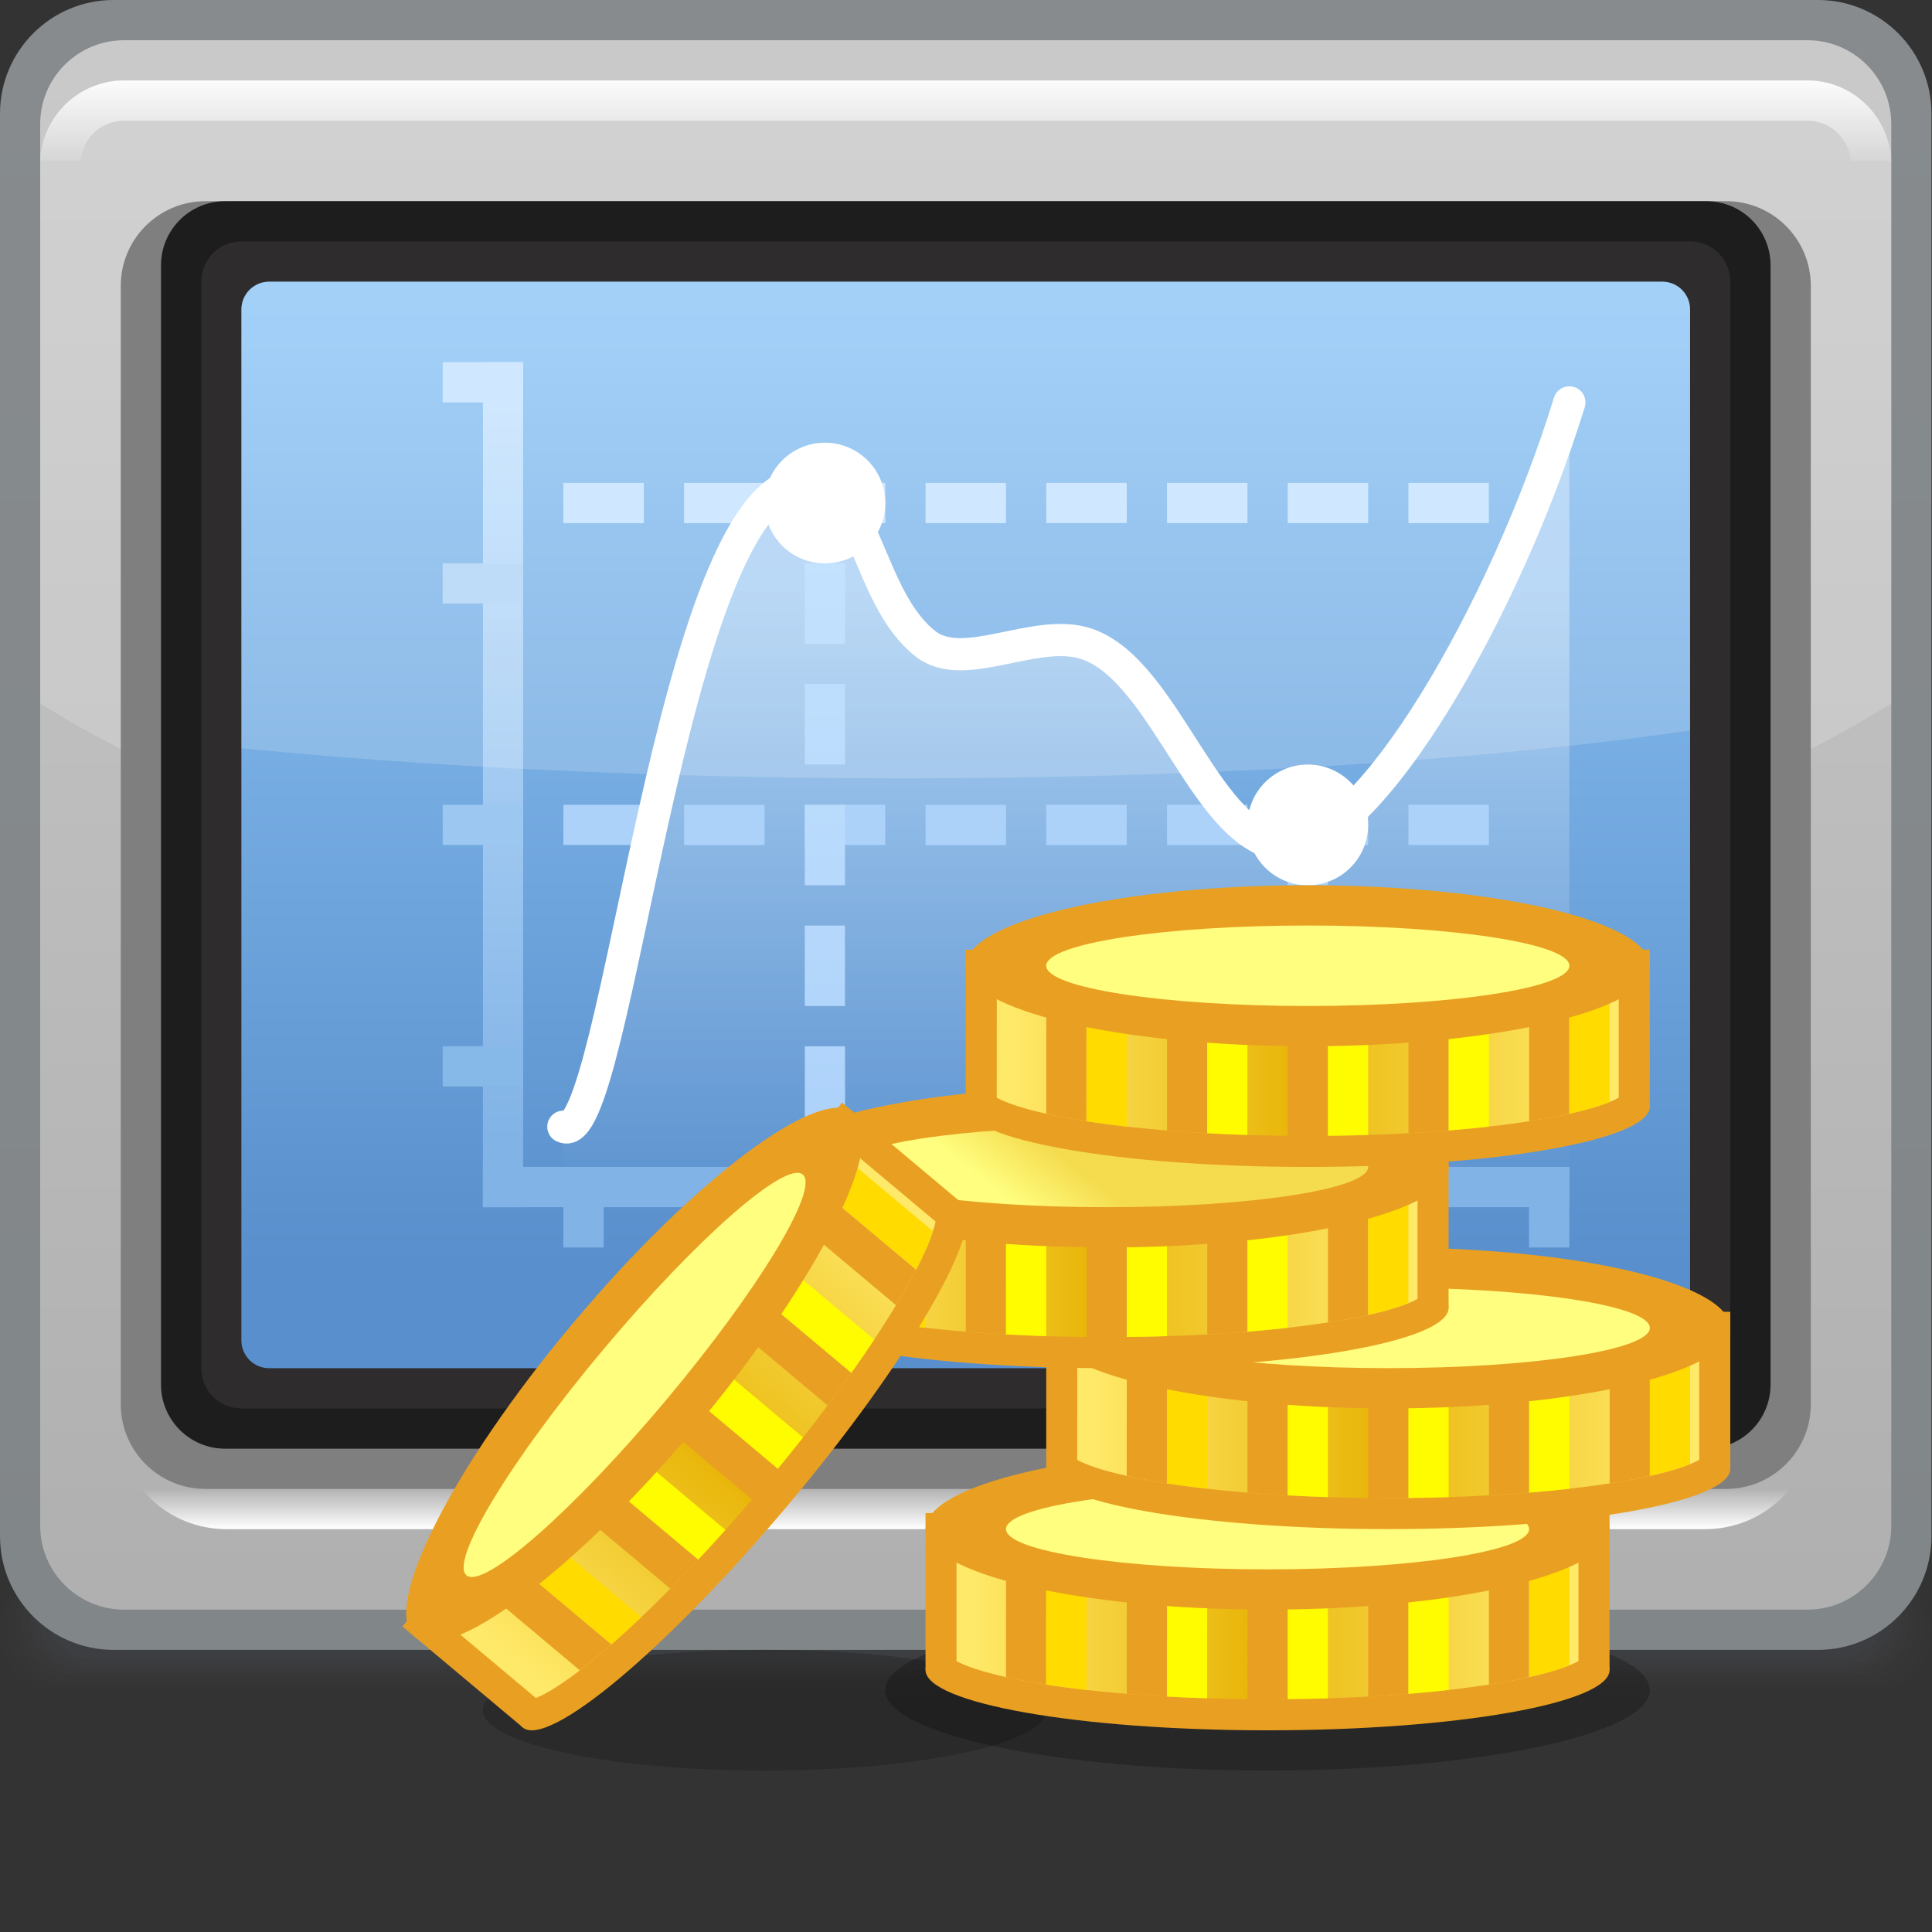 <?xml version="1.0" encoding="UTF-8" standalone="no"?>
<!-- Created with Inkscape (http://www.inkscape.org/) -->

<svg
   xmlns:dc="http://purl.org/dc/elements/1.1/"
   xmlns:cc="http://creativecommons.org/ns#"
   xmlns:rdf="http://www.w3.org/1999/02/22-rdf-syntax-ns#"
   xmlns:svg="http://www.w3.org/2000/svg"
   xmlns="http://www.w3.org/2000/svg"
   xmlns:xlink="http://www.w3.org/1999/xlink"
   xmlns:sodipodi="http://sodipodi.sourceforge.net/DTD/sodipodi-0.dtd"
   xmlns:inkscape="http://www.inkscape.org/namespaces/inkscape"
   width="48"
   height="48"
   id="svg2"
   version="1.1"
   inkscape:version="0.48.3.1 r9886"
   sodipodi:docname="48.svg">
  <rect width="100%" height="100%" fill="#333333" stroke="none"/>
  <defs
     id="defs4">
    <linearGradient
       gradientTransform="translate(9.517,4.365)"
       y2="8.387"
       x2="7.039"
       y1="0"
       x1="0"
       gradientUnits="userSpaceOnUse"
       id="LinearGradient_13-075">
      <stop
         id="stop28959"
         stop-color="#ffe969"
         offset="0" />
      <stop
         id="stop28961"
         stop-color="#e9b60a"
         offset="0.473" />
      <stop
         id="stop28963"
         stop-color="#ffe969"
         offset="1" />
    </linearGradient>
    <linearGradient
       gradientTransform="translate(18.86,15.639)"
       y2="0"
       x2="10.95"
       y1="0"
       x1="0"
       gradientUnits="userSpaceOnUse"
       id="LinearGradient_12-34">
      <stop
         id="stop28952"
         stop-color="#ffe969"
         offset="0" />
      <stop
         id="stop28954"
         stop-color="#e9b60a"
         offset="0.473" />
      <stop
         id="stop28956"
         stop-color="#ffe969"
         offset="1" />
    </linearGradient>
    <linearGradient
       gradientTransform="translate(19.367,14.007)"
       y2="-0.975"
       x2="-0.75"
       y1="0"
       x1="0"
       gradientUnits="userSpaceOnUse"
       id="LinearGradient_11-625">
      <stop
         id="stop28947"
         stop-color="#f5dc4f"
         offset="0" />
      <stop
         id="stop28949"
         stop-color="#fffe7f"
         offset="1" />
    </linearGradient>
    <linearGradient
       gradientTransform="translate(15.11,11.889)"
       y2="0"
       x2="10.95"
       y1="0"
       x1="0"
       gradientUnits="userSpaceOnUse"
       id="LinearGradient_10-17">
      <stop
         id="stop28940"
         stop-color="#ffe969"
         offset="0" />
      <stop
         id="stop28942"
         stop-color="#e9b60a"
         offset="0.473" />
      <stop
         id="stop28944"
         stop-color="#ffe969"
         offset="1" />
    </linearGradient>
    <linearGradient
       gradientTransform="translate(20.36,8.889)"
       y2="0"
       x2="10.95"
       y1="0"
       x1="0"
       gradientUnits="userSpaceOnUse"
       id="LinearGradient_9-26">
      <stop
         id="stop28933"
         stop-color="#ffe969"
         offset="0" />
      <stop
         id="stop28935"
         stop-color="#e9b60a"
         offset="0.473" />
      <stop
         id="stop28937"
         stop-color="#ffe969"
         offset="1" />
    </linearGradient>
    <linearGradient
       gradientTransform="translate(18.11,5.139)"
       y2="0"
       x2="10.95"
       y1="0"
       x1="0"
       gradientUnits="userSpaceOnUse"
       id="LinearGradient_8-70">
      <stop
         id="stop28926"
         stop-color="#ffe969"
         offset="0" />
      <stop
         id="stop28928"
         stop-color="#e9b60a"
         offset="0.473" />
      <stop
         id="stop28930"
         stop-color="#ffe969"
         offset="1" />
    </linearGradient>
    <linearGradient
       gradientTransform="translate(15 26.25)"
       y2="-12"
       x2="0"
       y1="0"
       x1="0"
       gradientUnits="userSpaceOnUse"
       id="LinearGradient_7-59">
      <stop
         id="stop28921"
         stop-color="#c6e4ff"
         offset="0" />
      <stop
         id="stop28923"
         stop-color="#add2fa"
         offset="1" />
    </linearGradient>
    <linearGradient
       gradientTransform="matrix(0,-1,1,0,9.038,27.993)"
       y2="0"
       x2="13.972"
       y1="0"
       x1="0"
       gradientUnits="userSpaceOnUse"
       id="LinearGradient_6-31">
      <stop
         id="stop28916"
         stop-color="#c7e4ff"
         offset="0" />
      <stop
         id="stop28918"
         stop-color="#81b3e6"
         offset="1" />
    </linearGradient>
    <linearGradient
       gradientTransform="translate(18.563,13.03)"
       y2="11.25"
       x2="0"
       y1="0"
       x1="0"
       gradientUnits="userSpaceOnUse"
       id="LinearGradient_5-26">
      <stop
         id="stop28911"
         stop-color="#5d93d0"
         offset="0" />
      <stop
         id="stop28913"
         stop-color="#e1f0ff"
         offset="1" />
    </linearGradient>
    <linearGradient
       gradientTransform="matrix(0,-1,1,0,17.035,29.54)"
       y2="0"
       x2="17.95"
       y1="0"
       x1="0"
       gradientUnits="userSpaceOnUse"
       id="LinearGradient_4-419">
      <stop
         id="stop28906"
         stop-color="#91c7f6"
         offset="0" />
      <stop
         id="stop28908"
         stop-color="#588fcc"
         offset="1" />
    </linearGradient>
    <linearGradient
       gradientTransform="translate(14.25,33.75)"
       y2="-1.5"
       x2="0"
       y1="0"
       x1="0"
       gradientUnits="userSpaceOnUse"
       id="LinearGradient_3-96">
      <stop
         id="stop28901"
         stop-color="#fcfcfc"
         offset="0" />
      <stop
         id="stop28903"
         stop-color="#d6d6d6"
         offset="1" />
    </linearGradient>
    <linearGradient
       gradientTransform="translate(20.25,6.75)"
       y2="0.75"
       x2="0"
       y1="0"
       x1="0"
       gradientUnits="userSpaceOnUse"
       id="LinearGradient_2-77">
      <stop
         id="stop28896"
         stop-color="#ffffff"
         offset="0" />
      <stop
         id="stop28898"
         stop-color="#b2b2b2"
         offset="1" />
    </linearGradient>
    <linearGradient
       gradientTransform="matrix(0,-1,1,0,14.441,33.958)"
       y2="0"
       x2="28.166"
       y1="0"
       x1="0"
       gradientUnits="userSpaceOnUse"
       id="LinearGradient_1-46">
      <stop
         id="stop28891"
         stop-color="#c9c9c9"
         offset="0" />
      <stop
         id="stop28893"
         stop-color="#b0b0b0"
         offset="1" />
    </linearGradient>
    <linearGradient
       gradientTransform="matrix(0,-1,1,0,14.344,34.971)"
       y2="0"
       x2="30.192"
       y1="0"
       x1="0"
       gradientUnits="userSpaceOnUse"
       id="LinearGradient-16">
      <stop
         id="stop28886"
         stop-color="#878b8e"
         offset="0" />
      <stop
         id="stop28888"
         stop-color="#818689"
         offset="1" />
    </linearGradient>
    <linearGradient
       inkscape:collect="always"
       xlink:href="#LinearGradient_7-59"
       id="linearGradient29507"
       gradientUnits="userSpaceOnUse"
       gradientTransform="translate(15,26.25)"
       x1="0"
       y1="0"
       x2="0"
       y2="-12" />
    <linearGradient
       inkscape:collect="always"
       xlink:href="#LinearGradient_7-59"
       id="linearGradient29509"
       gradientUnits="userSpaceOnUse"
       gradientTransform="translate(15,26.25)"
       x1="0"
       y1="0"
       x2="0"
       y2="-12" />
    <linearGradient
       inkscape:collect="always"
       xlink:href="#LinearGradient_7-59"
       id="linearGradient29511"
       gradientUnits="userSpaceOnUse"
       gradientTransform="translate(15,26.25)"
       x1="0"
       y1="0"
       x2="0"
       y2="-12" />
    <linearGradient
       inkscape:collect="always"
       xlink:href="#LinearGradient_7-59"
       id="linearGradient29513"
       gradientUnits="userSpaceOnUse"
       gradientTransform="translate(15,26.25)"
       x1="0"
       y1="0"
       x2="0"
       y2="-12" />
    <linearGradient
       inkscape:collect="always"
       xlink:href="#LinearGradient_7-59"
       id="linearGradient29515"
       gradientUnits="userSpaceOnUse"
       gradientTransform="translate(15,26.25)"
       x1="0"
       y1="0"
       x2="0"
       y2="-12" />
    <linearGradient
       inkscape:collect="always"
       xlink:href="#LinearGradient_7-59"
       id="linearGradient29517"
       gradientUnits="userSpaceOnUse"
       gradientTransform="translate(15,26.25)"
       x1="0"
       y1="0"
       x2="0"
       y2="-12" />
  </defs>
  <sodipodi:namedview
     id="base"
     pagecolor="#ffffff"
     bordercolor="#666666"
     borderopacity="1.0"
     inkscape:pageopacity="0.0"
     inkscape:pageshadow="2"
     inkscape:zoom="7.7098135"
     inkscape:cx="25.890756"
     inkscape:cy="22.571429"
     inkscape:document-units="px"
     inkscape:current-layer="layer1"
     showgrid="false"
     inkscape:snap-page="true"
     inkscape:snap-grids="false"
     inkscape:snap-to-guides="false"
     inkscape:window-width="995"
     inkscape:window-height="665"
     inkscape:window-x="386"
     inkscape:window-y="256"
     inkscape:window-maximized="0">
    <inkscape:grid
       type="xygrid"
       id="grid11920"
       empspacing="5"
       visible="true"
       enabled="true"
       snapvisiblegridlinesonly="true" />
  </sodipodi:namedview>
  <g
     inkscape:label="Layer 1"
     inkscape:groupmode="layer"
     id="layer1"
     transform="translate(0,-1004.362)">
    <g
       style="fill-rule:evenodd;stroke-width:0.501;stroke-linejoin:bevel;overflow:visible"
       id="g29349"
       transform="matrix(1.333,0,0,1.333,0,1003.362)">
      <g
         transform="scale(1,-1)"
         font-size="16"
         id="Document"
         style="font-size:16px;fill:none;stroke:#000000;font-family:Times New Roman">
        <g
           transform="translate(0,-36)"
           id="Spread">
          <g
             id="MouseOff">
            <g
               id="Group">
              <g
                 id="Group_1">
                <g
                   id="Group_2"
                   style="stroke:none">
                  <path
                     id="path28971"
                     stroke-miterlimit="79.84"
                     d="m 0.001,4.876 0,-0.002 c 0,-0.62 0.447,-1.124 0.997,-1.124 l 34.005,0 C 35.553,3.75 36,4.254 36,4.874 l 0,0.002 C 36,5.496 35.553,6 35.003,6 L 0.998,6 C 0.448,6 0.001,5.496 0.001,4.876 z"
                     inkscape:connector-curvature="0"
                     style="fill:#494a4f;fill-opacity:0.055;stroke-width:0.122;marker-start:none;marker-end:none" />
                  <path
                     id="path28973"
                     stroke-miterlimit="79.84"
                     d="m 0.141,4.922 0,-0.002 c 0,-0.594 0.446,-1.077 0.997,-1.077 l 33.724,0 c 0.551,0 0.997,0.483 0.997,1.077 l 0,0.002 C 35.859,5.516 35.413,6 34.862,6 L 1.138,6 C 0.587,6 0.141,5.516 0.141,4.922 z"
                     inkscape:connector-curvature="0"
                     style="fill:#494a4f;fill-opacity:0.075;stroke-width:0.122;marker-start:none;marker-end:none" />
                  <path
                     id="path28975"
                     stroke-miterlimit="79.84"
                     d="m 0.281,4.97 0,-0.002 C 0.281,4.4 0.728,3.937 1.279,3.937 l 33.442,0 c 0.551,0 0.998,0.463 0.998,1.031 l 0,0.002 C 35.719,5.537 35.272,6 34.721,6 L 1.279,6 C 0.728,6 0.281,5.537 0.281,4.97 z"
                     inkscape:connector-curvature="0"
                     style="fill:#494a4f;fill-opacity:0.094;stroke-width:0.122;marker-start:none;marker-end:none" />
                  <path
                     id="path28977"
                     stroke-miterlimit="79.84"
                     d="m 0.422,5.016 0,0 c 0,-0.544 0.447,-0.985 0.998,-0.985 l 33.161,0 c 0.551,0 0.997,0.441 0.997,0.985 l 0,0 C 35.578,5.559 35.132,6 34.581,6 L 1.42,6 C 0.869,6 0.422,5.559 0.422,5.016 z"
                     inkscape:connector-curvature="0"
                     style="fill:#494a4f;fill-opacity:0.11;stroke-width:0.122;marker-start:none;marker-end:none" />
                  <path
                     id="path28979"
                     stroke-miterlimit="79.84"
                     d="m 0.563,5.062 0,-0.002 c 0,-0.516 0.447,-0.935 0.996,-0.935 l 32.882,0 c 0.55,0 0.997,0.419 0.997,0.935 l 0,0.002 C 35.438,5.58 34.991,6 34.441,6 L 1.559,6 C 1.01,6 0.563,5.58 0.563,5.062 z"
                     inkscape:connector-curvature="0"
                     style="fill:#494a4f;fill-opacity:0.129;stroke-width:0.122;marker-start:none;marker-end:none" />
                  <path
                     id="path28981"
                     stroke-miterlimit="79.84"
                     d="m 0.704,5.108 0,0 c 0,-0.492 0.446,-0.89 0.996,-0.89 l 32.6,0 c 0.55,0 0.997,0.398 0.997,0.89 l 0,0 C 35.297,5.6 34.85,6 34.3,6 L 1.7,6 C 1.15,6 0.704,5.6 0.704,5.108 z"
                     inkscape:connector-curvature="0"
                     style="fill:#494a4f;fill-opacity:0.149;stroke-width:0.122;marker-start:none;marker-end:none" />
                  <path
                     id="path28983"
                     stroke-miterlimit="79.84"
                     d="m 0.844,5.156 0,0 c 0,-0.468 0.447,-0.845 0.997,-0.845 l 32.319,0 c 0.549,0 0.996,0.377 0.996,0.845 l 0,0 C 35.156,5.623 34.709,6 34.16,6 L 1.841,6 C 1.291,6 0.844,5.623 0.844,5.156 z"
                     inkscape:connector-curvature="0"
                     style="fill:#494a4f;fill-opacity:0.165;stroke-width:0.122;marker-start:none;marker-end:none" />
                  <path
                     style="fill:url(#LinearGradient-16);stroke-width:0.122;marker-start:none;marker-end:none"
                     id="path28985"
                     stroke-miterlimit="79.84"
                     d="M 0,33.133 0,6.616 C 0,5.448 0.949,4.499 2.117,4.499 l 31.765,0 c 1.168,0 2.117,0.949 2.117,2.117 l 0,26.517 c 0,1.168 -0.949,2.117 -2.117,2.117 l -31.765,0 C 0.949,35.25 0,34.301 0,33.133 z"
                     inkscape:connector-curvature="0" />
                  <path
                     style="fill:url(#LinearGradient_1-46);stroke-width:0.122;marker-start:none;marker-end:none"
                     id="path28987"
                     stroke-miterlimit="79.84"
                     d="m 0.749,32.938 0,-26.127 c 0,-0.862 0.7,-1.562 1.562,-1.562 l 31.377,0 c 0.862,0 1.562,0.7 1.562,1.562 l 0,26.127 c 0,0.862 -0.7,1.562 -1.562,1.562 l -31.377,0 c -0.862,0 -1.562,-0.7 -1.562,-1.562 z"
                     inkscape:connector-curvature="0" />
                  <path
                     id="path28989"
                     stroke-miterlimit="79.84"
                     d="m 0.75,22.139 0,10.201 c 0,0.453 1.076,1.41 1.407,1.41 l 31.687,0 c 0.329,0 1.406,-0.956 1.406,-1.41 l 0,-10.201 C 31.24,19.619 25.001,18.001 18,18.001 c -7.002,0 -13.24,1.619 -17.25,4.138 z"
                     inkscape:connector-curvature="0"
                     style="fill:#ffffff;fill-opacity:0.165;stroke-width:0.051;marker-start:none;marker-end:none" />
                  <path
                     style="fill:url(#LinearGradient_2-77);stroke-width:0.122;marker-start:none;marker-end:none"
                     id="path28991"
                     stroke-miterlimit="79.84"
                     d="m 2.251,8.625 0,-10e-4 c 0,-1.035 0.884,-1.875 1.973,-1.875 l 27.553,0 c 1.089,0 1.973,0.84 1.973,1.875 l 0,10e-4 c 0,1.035 -0.884,1.875 -1.973,1.875 l -27.553,0 C 3.135,10.5 2.251,9.66 2.251,8.625 z"
                     inkscape:connector-curvature="0" />
                  <path
                     id="path28993"
                     stroke-miterlimit="79.84"
                     d="m 2.251,29.924 0,-20.849 c 0,-0.869 0.707,-1.576 1.576,-1.576 l 28.347,0 c 0.869,0 1.576,0.707 1.576,1.576 l 0,20.849 c 0,0.869 -0.707,1.576 -1.576,1.576 l -28.347,0 c -0.869,0 -1.576,-0.707 -1.576,-1.576 z"
                     inkscape:connector-curvature="0"
                     style="fill:#7f7f7f;stroke-width:0.122;marker-start:none;marker-end:none" />
                  <path
                     id="path28995"
                     stroke-miterlimit="79.84"
                     d="m 3.001,30.306 0,-20.863 c 0,-0.659 0.535,-1.194 1.194,-1.194 l 27.611,0 C 32.465,8.249 33,8.784 33,9.443 l 0,20.863 c 0,0.659 -0.535,1.194 -1.194,1.194 l -27.611,0 c -0.659,0 -1.194,-0.535 -1.194,-1.194 z"
                     inkscape:connector-curvature="0"
                     style="fill:#1d1d1d;stroke-width:0.122;marker-start:none;marker-end:none" />
                  <path
                     id="path28997"
                     stroke-miterlimit="79.84"
                     d="m 3.752,30.006 0,-20.263 c 0,-0.41 0.334,-0.744 0.744,-0.744 l 27.009,0 c 0.41,0 0.744,0.334 0.744,0.744 l 0,20.263 c 0,0.41 -0.334,0.744 -0.744,0.744 l -27.009,0 c -0.41,0 -0.744,-0.334 -0.744,-0.744 z"
                     inkscape:connector-curvature="0"
                     style="fill:#2e2c2c;stroke-width:0.122;marker-start:none;marker-end:none" />
                  <path
                     style="fill:url(#LinearGradient_3-96);stroke-width:0.122;marker-start:none;marker-end:none"
                     id="path28999"
                     stroke-miterlimit="79.84"
                     d="m 2.311,33.75 31.377,0 c 0.841,0 1.528,-0.668 1.56,-1.501 l -0.751,0 C 34.466,32.667 34.114,33 33.688,33 L 2.311,33 C 1.883,33 1.532,32.667 1.501,32.249 l -0.751,0 c 0.032,0.833 0.719,1.501 1.561,1.501 z"
                     inkscape:connector-curvature="0" />
                </g>
                <path
                   style="fill:url(#LinearGradient_4-419);stroke:none;stroke-width:0.122;marker-start:none;marker-end:none"
                   id="path29001"
                   stroke-miterlimit="79.84"
                   d="m 4.499,29.484 0,-19.219 c 0,-0.284 0.232,-0.516 0.516,-0.516 l 25.969,0 c 0.284,0 0.516,0.232 0.516,0.516 l 0,19.219 C 31.5,29.768 31.268,30 30.984,30 L 5.015,30 C 4.731,30 4.499,29.768 4.499,29.484 z"
                   inkscape:connector-curvature="0" />
                <path
                   style="fill:url(#LinearGradient_5-26);fill-opacity:0.455;fill-rule:evenodd;stroke:none;stroke-width:0.188;marker-start:none;marker-end:none"
                   id="path29003"
                   stroke-miterlimit="79.84"
                   d="m 18.75,23.25 c -3.178,-0.289 -2.092,3.182 -3.75,3 -0.922,-0.102 -1.557,-2.102 -2.25,-3.75 -0.437,-1.75 -1.125,-7.688 -2.25,-8.25 l 0,-0.75 18.75,0 0,14.25 c -0.566,-2.401 -0.753,-2.096 -1.813,-4.25 -1.032,-2.099 -2.043,-4 -3,-4 C 22.36,19.5 21,24 18.75,23.25 z"
                   inkscape:connector-curvature="0" />
                <g
                   stroke-miterlimit="79.84"
                   id="Group_3"
                   style="stroke:none">
                  <path
                     style="fill:url(#LinearGradient_6-31);marker-start:none;marker-end:none"
                     id="path29006"
                     d="m 9.001,28.5 0,-15.751 0.749,0 0,15.751 -0.749,0 z"
                     inkscape:connector-curvature="0" />
                  <path
                     id="path29008"
                     d="m 8.251,28.499 0,-0.749 1.499,0 0,0.749 -1.499,0 z"
                     inkscape:connector-curvature="0"
                     style="fill:#c6e4ff;marker-start:none;marker-end:none" />
                  <path
                     id="path29010"
                     d="m 8.25,24.75 0,-0.749 1.501,0 0,0.749 -1.501,0 z"
                     inkscape:connector-curvature="0"
                     style="fill:#b1d5f7;marker-start:none;marker-end:none" />
                  <path
                     id="path29012"
                     d="m 8.251,20.25 0,-0.749 1.499,0 0,0.749 -1.499,0 z"
                     inkscape:connector-curvature="0"
                     style="fill:#9cc7f0;marker-start:none;marker-end:none" />
                  <path
                     id="path29014"
                     d="m 8.251,15.75 0,-0.751 1.499,0 0,0.751 -1.499,0 z"
                     inkscape:connector-curvature="0"
                     style="fill:#86b8e8;marker-start:none;marker-end:none" />
                </g>
                <g
                   stroke-miterlimit="79.84"
                   id="Group_4"
                   style="fill:#add2fa;stroke:none">
                  <path
                     id="path29017"
                     d="m 10.501,20.25 0,-0.749 1.499,0 0,0.749 -1.499,0 z"
                     inkscape:connector-curvature="0"
                     style="marker-start:none;marker-end:none" />
                  <path
                     id="path29019"
                     d="m 12.751,20.249 0,-0.749 1.499,0 0,0.749 -1.499,0 z"
                     inkscape:connector-curvature="0"
                     style="marker-start:none;marker-end:none" />
                  <path
                     id="path29021"
                     d="m 15,20.25 0,-0.749 1.499,0 0,0.749 -1.499,0 z"
                     inkscape:connector-curvature="0"
                     style="marker-start:none;marker-end:none" />
                  <path
                     id="path29023"
                     d="m 17.251,20.249 0,-0.749 1.499,0 0,0.749 -1.499,0 z"
                     inkscape:connector-curvature="0"
                     style="marker-start:none;marker-end:none" />
                  <path
                     id="path29025"
                     d="m 19.5,20.25 0,-0.749 1.499,0 0,0.749 -1.499,0 z"
                     inkscape:connector-curvature="0"
                     style="marker-start:none;marker-end:none" />
                  <path
                     id="path29027"
                     d="m 21.751,20.25 0,-0.749 1.499,0 0,0.749 -1.499,0 z"
                     inkscape:connector-curvature="0"
                     style="marker-start:none;marker-end:none" />
                  <path
                     id="path29029"
                     d="m 24.001,20.249 0,-0.749 1.499,0 0,0.749 -1.499,0 z"
                     inkscape:connector-curvature="0"
                     style="marker-start:none;marker-end:none" />
                  <path
                     id="path29031"
                     d="m 26.251,20.25 0,-0.749 1.499,0 0,0.749 -1.499,0 z"
                     inkscape:connector-curvature="0"
                     style="marker-start:none;marker-end:none" />
                </g>
                <g
                   stroke-miterlimit="79.84"
                   id="Group_5"
                   style="fill:#c6e4ff;stroke:none">
                  <path
                     id="path29034"
                     d="m 10.5,26.249 0,-0.749 1.499,0 0,0.749 -1.499,0 z"
                     inkscape:connector-curvature="0"
                     style="marker-start:none;marker-end:none" />
                  <path
                     id="path29036"
                     d="m 12.75,26.249 0,-0.749 1.499,0 0,0.749 -1.499,0 z"
                     inkscape:connector-curvature="0"
                     style="marker-start:none;marker-end:none" />
                  <path
                     id="path29038"
                     d="m 15.001,26.25 0,-0.749 1.499,0 0,0.749 -1.499,0 z"
                     inkscape:connector-curvature="0"
                     style="marker-start:none;marker-end:none" />
                  <path
                     id="path29040"
                     d="m 17.251,26.249 0,-0.749 1.499,0 0,0.749 -1.499,0 z"
                     inkscape:connector-curvature="0"
                     style="marker-start:none;marker-end:none" />
                  <path
                     id="path29042"
                     d="m 19.501,26.25 0,-0.749 1.499,0 0,0.749 -1.499,0 z"
                     inkscape:connector-curvature="0"
                     style="marker-start:none;marker-end:none" />
                  <path
                     id="path29044"
                     d="m 21.751,26.249 0,-0.749 1.499,0 0,0.749 -1.499,0 z"
                     inkscape:connector-curvature="0"
                     style="marker-start:none;marker-end:none" />
                  <path
                     id="path29046"
                     d="m 24.001,26.249 0,-0.749 1.499,0 0,0.749 -1.499,0 z"
                     inkscape:connector-curvature="0"
                     style="marker-start:none;marker-end:none" />
                  <path
                     id="path29048"
                     d="m 26.25,26.249 0,-0.749 1.499,0 0,0.749 -1.499,0 z"
                     inkscape:connector-curvature="0"
                     style="marker-start:none;marker-end:none" />
                </g>
                <path
                   id="path29050"
                   stroke-miterlimit="79.84"
                   d="m 10.5,14.25 c 0.999,-0.5 1.999,12 4.5,12 1.167,0 1.14,-2.129 2.25,-3 0.717,-0.564 2.052,0.316 3,0 1.5,-0.5 2.25,-3.75 3.75,-3.75 1.5,0 4.035,4.313 5.25,8.25"
                   inkscape:connector-curvature="0"
                   style="fill:none;stroke:#ffffff;stroke-width:0.6;stroke-linecap:round;stroke-linejoin:round;stroke-miterlimit:79.84" />
                <path
                   id="path29052"
                   stroke-miterlimit="79.84"
                   d="m 15.375,26.999 c 0.621,0 1.125,-0.504 1.125,-1.125 0,-0.621 -0.504,-1.125 -1.125,-1.125 -0.621,0 -1.125,0.504 -1.125,1.125 0,0.621 0.504,1.125 1.125,1.125 z"
                   inkscape:connector-curvature="0"
                   style="fill:#ffffff;stroke:none;stroke-width:0.3;marker-start:none;marker-end:none" />
                <g
                   stroke-miterlimit="79.84"
                   id="Group_6"
                   style="fill:#add2fa;stroke:none">
                  <path
                     id="path29055"
                     d="m 24,15.749 0,-1.499 0.749,0 0,1.499 -0.749,0 z"
                     inkscape:connector-curvature="0"
                     style="marker-start:none;marker-end:none" />
                  <path
                     id="path29057"
                     d="m 24.001,18 0,-1.499 0.749,0 0,1.499 -0.749,0 z"
                     inkscape:connector-curvature="0"
                     style="marker-start:none;marker-end:none" />
                  <path
                     id="path29059"
                     d="m 24,20.25 0,-1.499 0.749,0 0,1.499 -0.749,0 z"
                     inkscape:connector-curvature="0"
                     style="marker-start:none;marker-end:none" />
                </g>
                <path
                   id="path29061"
                   stroke-miterlimit="79.84"
                   d="m 24.375,21 c 0.621,0 1.125,-0.504 1.125,-1.125 0,-0.621 -0.504,-1.125 -1.125,-1.125 -0.621,0 -1.125,0.504 -1.125,1.125 0,0.621 0.504,1.125 1.125,1.125 z"
                   inkscape:connector-curvature="0"
                   style="fill:#ffffff;stroke:none;stroke-width:0.302;marker-start:none;marker-end:none" />
                <path
                   id="path29063"
                   stroke-miterlimit="79.84"
                   d="m 4.5,21.303 0.001,8.178 C 4.501,29.767 4.734,30 5.02,30 l 25.961,0 c 0.286,0 0.519,-0.233 0.519,-0.519 l 0,-7.846 C 24.327,20.583 13.195,20.447 4.5,21.303 z"
                   inkscape:connector-curvature="0"
                   style="fill:#ffffff;fill-opacity:0.165;stroke:none;stroke-width:0.077;marker-start:none;marker-end:none" />
                <g
                   stroke-miterlimit="79.84"
                   id="Group_7"
                   style="fill:#81b3e6;stroke:none">
                  <path
                     id="path29066"
                     d="m 8.999,12.75 20.251,0 0,0.751 -20.251,0 0,-0.751 z"
                     inkscape:connector-curvature="0"
                     style="marker-start:none;marker-end:none" />
                  <path
                     id="path29068"
                     d="m 28.499,11.999 0.751,0 0,1.501 -0.751,0 0,-1.501 z"
                     inkscape:connector-curvature="0"
                     style="marker-start:none;marker-end:none" />
                  <path
                     id="path29070"
                     d="m 24,11.999 0.751,0 0,1.501 -0.751,0 0,-1.501 z"
                     inkscape:connector-curvature="0"
                     style="marker-start:none;marker-end:none" />
                  <path
                     id="path29072"
                     d="m 19.5,11.999 0.751,0 0,1.501 -0.751,0 0,-1.501 z"
                     inkscape:connector-curvature="0"
                     style="marker-start:none;marker-end:none" />
                  <path
                     id="path29074"
                     d="m 15,11.999 0.751,0 0,1.501 -0.751,0 0,-1.501 z"
                     inkscape:connector-curvature="0"
                     style="marker-start:none;marker-end:none" />
                  <path
                     id="path29076"
                     d="m 10.5,11.999 0.751,0 0,1.501 -0.751,0 0,-1.501 z"
                     inkscape:connector-curvature="0"
                     style="marker-start:none;marker-end:none" />
                </g>
                <g
                   style="fill:url(#linearGradient29517);stroke:none"
                   stroke-miterlimit="79.84"
                   id="Group_8">
                  <path
                     style="fill:url(#linearGradient29507);marker-start:none;marker-end:none"
                     id="path29079"
                     d="m 15.001,15.749 0,-1.499 0.749,0 0,1.499 -0.749,0 z"
                     inkscape:connector-curvature="0" />
                  <path
                     style="fill:url(#linearGradient29509);marker-start:none;marker-end:none"
                     id="path29081"
                     d="m 15,17.999 0,-1.499 0.749,0 0,1.499 -0.749,0 z"
                     inkscape:connector-curvature="0" />
                  <path
                     style="fill:url(#linearGradient29511);marker-start:none;marker-end:none"
                     id="path29083"
                     d="m 15,20.25 0,-1.499 0.749,0 0,1.499 -0.749,0 z"
                     inkscape:connector-curvature="0" />
                  <path
                     style="fill:url(#linearGradient29513);marker-start:none;marker-end:none"
                     id="path29085"
                     d="m 15.001,22.5 0,-1.499 0.749,0 0,1.499 -0.749,0 z"
                     inkscape:connector-curvature="0" />
                  <path
                     style="fill:url(#linearGradient29515);marker-start:none;marker-end:none"
                     id="path29087"
                     d="m 15.001,24.75 0,-1.499 0.749,0 0,1.499 -0.749,0 z"
                     inkscape:connector-curvature="0" />
                </g>
              </g>
              <g
                 stroke-miterlimit="79.84"
                 id="Group_9"
                 style="stroke:none">
                <path
                   id="path29090"
                   d="M 14.25,4.5 C 17.148,4.5 19.5,3.996 19.5,3.375 19.5,2.754 17.148,2.25 14.25,2.25 11.352,2.25 9,2.754 9,3.375 9,3.996 11.352,4.5 14.25,4.5 z"
                   inkscape:connector-curvature="0"
                   style="fill:#000000;fill-opacity:0.18;marker-start:none;marker-end:none" />
                <path
                   id="path29092"
                   d="m 23.625,5.25 c 3.933,0 7.125,-0.672 7.125,-1.5 0,-0.828 -3.192,-1.5 -7.125,-1.5 -3.933,0 -7.125,0.672 -7.125,1.5 0,0.828 3.192,1.5 7.125,1.5 z"
                   inkscape:connector-curvature="0"
                   style="fill:#000000;fill-opacity:0.235;marker-start:none;marker-end:none" />
                <g
                   id="Group_10">
                  <path
                     id="path29095"
                     d="M 23.625,5.25 C 27.144,5.25 30,4.746 30,4.125 30,3.504 27.144,3 23.625,3 20.106,3 17.25,3.504 17.25,4.125 c 0,0.621 2.856,1.125 6.375,1.125 z"
                     inkscape:connector-curvature="0"
                     style="fill:#e9a022;marker-start:none;marker-end:none" />
                  <path
                     id="path29097"
                     d="m 17.25,7.05 0,-2.925 12.749,0 0,2.925 -12.749,0 z"
                     inkscape:connector-curvature="0"
                     style="fill:#e9a022;marker-start:none;marker-end:none" />
                  <path
                     style="fill:url(#LinearGradient_8-70);marker-start:none;marker-end:none"
                     id="path29099"
                     d="m 19.614,3.835 c -0.538,0.08 -0.982,0.173 -1.317,0.273 -0.18,0.054 -0.308,0.104 -0.394,0.144 l -0.075,0.038 0.001,2.181 11.591,0 0,-2.18 -0.076,-0.039 C 29.258,4.212 29.131,4.162 28.951,4.108 28.616,4.008 28.172,3.915 27.634,3.835 26.56,3.676 25.161,3.579 23.625,3.579 c -1.537,0 -2.937,0.097 -4.011,0.256 z"
                     inkscape:connector-curvature="0" />
                  <g
                     id="Group_11">
                    <path
                       id="path29102"
                       d="m 18.75,3.991 0.001,2.48 0.749,0 -0.001,-2.619 c -0.277,0.043 -0.527,0.09 -0.749,0.139 z"
                       inkscape:connector-curvature="0"
                       style="fill:#e9a022;marker-start:none;marker-end:none" />
                    <path
                       id="path29104"
                       d="m 21,3.679 0.001,2.792 0.749,0 -0.001,-2.842 C 21.492,3.643 21.241,3.66 21,3.679 z"
                       inkscape:connector-curvature="0"
                       style="fill:#e9a022;marker-start:none;marker-end:none" />
                    <path
                       id="path29106"
                       d="m 23.25,3.58 0.001,2.891 0.749,0 0,-2.891 C 23.875,3.579 23.75,3.579 23.625,3.579 c -0.126,0 -0.251,0 -0.375,10e-4 z"
                       inkscape:connector-curvature="0"
                       style="fill:#e9a022;marker-start:none;marker-end:none" />
                    <path
                       id="path29108"
                       d="m 25.501,3.629 0,2.842 0.749,0 0,-2.791 C 26.009,3.66 25.758,3.643 25.501,3.629 z"
                       inkscape:connector-curvature="0"
                       style="fill:#e9a022;marker-start:none;marker-end:none" />
                    <path
                       id="path29110"
                       d="m 27.751,3.852 0,2.619 0.749,0 0,-2.479 C 28.278,3.942 28.028,3.896 27.751,3.852 z"
                       inkscape:connector-curvature="0"
                       style="fill:#e9a022;marker-start:none;marker-end:none" />
                    <path
                       id="path29112"
                       d="M 19.614,3.835 C 19.575,3.84 19.538,3.846 19.5,3.852 l 0.001,2.619 0.749,0 -0.001,-2.719 c -0.222,0.025 -0.435,0.053 -0.635,0.083 z"
                       inkscape:connector-curvature="0"
                       style="fill:#ffdb00;marker-start:none;marker-end:none" />
                    <path
                       id="path29114"
                       d="m 21.75,3.629 0.001,2.842 0.749,0 -0.001,-2.875 C 22.244,3.604 21.993,3.615 21.75,3.629 z"
                       inkscape:connector-curvature="0"
                       style="fill:#fffc00;marker-start:none;marker-end:none" />
                    <path
                       id="path29116"
                       d="m 24.001,3.58 0,2.891 0.749,0 0,-2.875 C 24.505,3.588 24.255,3.583 24.001,3.58 z"
                       inkscape:connector-curvature="0"
                       style="fill:#fffc00;marker-start:none;marker-end:none" />
                    <path
                       id="path29118"
                       d="m 26.251,3.68 0,2.791 0.749,0 0,-2.719 C 26.761,3.725 26.511,3.701 26.251,3.68 z"
                       inkscape:connector-curvature="0"
                       style="fill:#fffc00;marker-start:none;marker-end:none" />
                    <path
                       id="path29120"
                       d="m 28.501,3.992 0,2.479 0.749,0 0,-2.26 C 29.173,4.18 29.074,4.145 28.951,4.108 28.818,4.068 28.667,4.029 28.501,3.992 z"
                       inkscape:connector-curvature="0"
                       style="fill:#ffdb00;marker-start:none;marker-end:none" />
                  </g>
                  <path
                     id="path29122"
                     d="M 23.625,8.25 C 27.144,8.25 30,7.578 30,6.75 c 0,-0.828 -2.856,-1.5 -6.375,-1.5 -3.519,0 -6.375,0.672 -6.375,1.5 0,0.828 2.856,1.5 6.375,1.5 z"
                     inkscape:connector-curvature="0"
                     style="fill:#e9a022;marker-start:none;marker-end:none" />
                  <path
                     id="path29124"
                     d="M 23.625,7.5 C 26.316,7.5 28.5,7.164 28.5,6.75 28.5,6.336 26.316,6 23.625,6 20.934,6 18.75,6.336 18.75,6.75 c 0,0.414 2.184,0.75 4.875,0.75 z"
                     inkscape:connector-curvature="0"
                     style="fill:#fffe7f;marker-start:none;marker-end:none" />
                </g>
                <g
                   id="Group_12">
                  <path
                     id="path29127"
                     d="M 25.875,9 C 29.394,9 32.25,8.496 32.25,7.875 32.25,7.254 29.394,6.75 25.875,6.75 22.356,6.75 19.5,7.254 19.5,7.875 19.5,8.496 22.356,9 25.875,9 z"
                     inkscape:connector-curvature="0"
                     style="fill:#e9a022;marker-start:none;marker-end:none" />
                  <path
                     id="path29129"
                     d="m 19.5,10.8 0,-2.925 12.749,0 0,2.925 -12.749,0 z"
                     inkscape:connector-curvature="0"
                     style="fill:#e9a022;marker-start:none;marker-end:none" />
                  <path
                     style="fill:url(#LinearGradient_9-26);marker-start:none;marker-end:none"
                     id="path29131"
                     d="m 21.864,7.585 c -0.538,0.08 -0.982,0.173 -1.317,0.273 -0.18,0.054 -0.308,0.104 -0.394,0.144 l -0.075,0.038 0.001,2.181 11.591,0 0,-2.18 -0.076,-0.039 C 31.508,7.962 31.381,7.912 31.201,7.858 30.866,7.758 30.422,7.665 29.884,7.585 28.81,7.426 27.411,7.329 25.875,7.329 c -1.537,0 -2.937,0.097 -4.011,0.256 z"
                     inkscape:connector-curvature="0" />
                  <g
                     id="Group_13">
                    <path
                       id="path29134"
                       d="m 21,7.741 0.001,2.48 0.749,0 -0.001,-2.619 C 21.472,7.645 21.222,7.692 21,7.741 z"
                       inkscape:connector-curvature="0"
                       style="fill:#e9a022;marker-start:none;marker-end:none" />
                    <path
                       id="path29136"
                       d="m 23.25,7.429 0.001,2.792 0.749,0 -0.001,-2.842 C 23.742,7.393 23.491,7.41 23.25,7.429 z"
                       inkscape:connector-curvature="0"
                       style="fill:#e9a022;marker-start:none;marker-end:none" />
                    <path
                       id="path29138"
                       d="m 25.5,7.33 0.001,2.891 0.749,0 0,-2.891 C 26.125,7.329 26,7.329 25.875,7.329 c -0.126,0 -0.251,0 -0.375,0.001 z"
                       inkscape:connector-curvature="0"
                       style="fill:#e9a022;marker-start:none;marker-end:none" />
                    <path
                       id="path29140"
                       d="m 27.751,7.379 0,2.842 0.749,0 0,-2.791 C 28.259,7.41 28.008,7.393 27.751,7.379 z"
                       inkscape:connector-curvature="0"
                       style="fill:#e9a022;marker-start:none;marker-end:none" />
                    <path
                       id="path29142"
                       d="m 30.001,7.602 0,2.619 0.749,0 0,-2.479 C 30.528,7.692 30.278,7.646 30.001,7.602 z"
                       inkscape:connector-curvature="0"
                       style="fill:#e9a022;marker-start:none;marker-end:none" />
                    <path
                       id="path29144"
                       d="M 21.864,7.585 C 21.825,7.59 21.788,7.596 21.75,7.602 l 0.001,2.619 0.749,0 -0.001,-2.719 c -0.222,0.025 -0.435,0.053 -0.635,0.083 z"
                       inkscape:connector-curvature="0"
                       style="fill:#ffdb00;marker-start:none;marker-end:none" />
                    <path
                       id="path29146"
                       d="m 24,7.379 0.001,2.842 0.749,0 -0.001,-2.875 C 24.494,7.354 24.243,7.365 24,7.379 z"
                       inkscape:connector-curvature="0"
                       style="fill:#fffc00;marker-start:none;marker-end:none" />
                    <path
                       id="path29148"
                       d="m 26.251,7.33 0,2.891 0.749,0 0,-2.875 C 26.755,7.338 26.505,7.333 26.251,7.33 z"
                       inkscape:connector-curvature="0"
                       style="fill:#fffc00;marker-start:none;marker-end:none" />
                    <path
                       id="path29150"
                       d="m 28.501,7.43 0,2.791 0.749,0 0,-2.719 C 29.011,7.475 28.761,7.451 28.501,7.43 z"
                       inkscape:connector-curvature="0"
                       style="fill:#fffc00;marker-start:none;marker-end:none" />
                    <path
                       id="path29152"
                       d="m 30.751,7.742 0,2.479 0.749,0 0,-2.26 C 31.423,7.93 31.324,7.895 31.201,7.858 31.068,7.818 30.917,7.779 30.751,7.742 z"
                       inkscape:connector-curvature="0"
                       style="fill:#ffdb00;marker-start:none;marker-end:none" />
                  </g>
                  <path
                     id="path29154"
                     d="M 25.875,12 C 29.394,12 32.25,11.328 32.25,10.5 32.25,9.672 29.394,9 25.875,9 22.356,9 19.5,9.672 19.5,10.5 c 0,0.828 2.856,1.5 6.375,1.5 z"
                     inkscape:connector-curvature="0"
                     style="fill:#e9a022;marker-start:none;marker-end:none" />
                  <path
                     id="path29156"
                     d="m 25.875,11.25 c 2.691,0 4.875,-0.336 4.875,-0.75 0,-0.414 -2.184,-0.75 -4.875,-0.75 -2.691,0 -4.875,0.336 -4.875,0.75 0,0.414 2.184,0.75 4.875,0.75 z"
                     inkscape:connector-curvature="0"
                     style="fill:#fffe7f;marker-start:none;marker-end:none" />
                </g>
                <g
                   id="Group_14">
                  <path
                     id="path29159"
                     d="M 20.625,12 C 24.144,12 27,11.496 27,10.875 27,10.254 24.144,9.75 20.625,9.75 c -3.519,0 -6.375,0.504 -6.375,1.125 0,0.621 2.856,1.125 6.375,1.125 z"
                     inkscape:connector-curvature="0"
                     style="fill:#e9a022;marker-start:none;marker-end:none" />
                  <path
                     id="path29161"
                     d="m 14.25,13.8 0,-2.925 12.749,0 0,2.925 -12.749,0 z"
                     inkscape:connector-curvature="0"
                     style="fill:#e9a022;marker-start:none;marker-end:none" />
                  <path
                     style="fill:url(#LinearGradient_10-17);marker-start:none;marker-end:none"
                     id="path29163"
                     d="m 16.614,10.585 c -0.538,0.08 -0.982,0.173 -1.317,0.273 -0.18,0.054 -0.308,0.104 -0.394,0.144 l -0.075,0.038 0.001,2.181 11.591,0 0,-2.18 -0.076,-0.039 c -0.086,-0.04 -0.213,-0.09 -0.393,-0.144 -0.335,-0.1 -0.779,-0.193 -1.317,-0.273 -1.074,-0.159 -2.473,-0.256 -4.009,-0.256 -1.537,0 -2.937,0.097 -4.011,0.256 z"
                     inkscape:connector-curvature="0" />
                  <g
                     id="Group_15">
                    <path
                       id="path29166"
                       d="m 15.75,10.741 10e-4,2.48 0.749,0 -0.001,-2.619 c -0.277,0.043 -0.527,0.09 -0.749,0.139 z"
                       inkscape:connector-curvature="0"
                       style="fill:#e9a022;marker-start:none;marker-end:none" />
                    <path
                       id="path29168"
                       d="m 18,10.429 0.001,2.792 0.749,0 -0.001,-2.842 C 18.492,10.393 18.241,10.41 18,10.429 z"
                       inkscape:connector-curvature="0"
                       style="fill:#e9a022;marker-start:none;marker-end:none" />
                    <path
                       id="path29170"
                       d="m 20.25,10.33 0.001,2.891 0.749,0 0,-2.891 c -0.125,-10e-4 -0.25,-10e-4 -0.375,-10e-4 -0.126,0 -0.251,0 -0.375,10e-4 z"
                       inkscape:connector-curvature="0"
                       style="fill:#e9a022;marker-start:none;marker-end:none" />
                    <path
                       id="path29172"
                       d="m 22.501,10.379 0,2.842 0.749,0 0,-2.791 c -0.241,-0.02 -0.492,-0.037 -0.749,-0.051 z"
                       inkscape:connector-curvature="0"
                       style="fill:#e9a022;marker-start:none;marker-end:none" />
                    <path
                       id="path29174"
                       d="m 24.751,10.602 0,2.619 0.749,0 0,-2.479 c -0.222,-0.05 -0.472,-0.096 -0.749,-0.14 z"
                       inkscape:connector-curvature="0"
                       style="fill:#e9a022;marker-start:none;marker-end:none" />
                    <path
                       id="path29176"
                       d="m 16.614,10.585 c -0.039,0.005 -0.076,0.011 -0.114,0.017 l 0.001,2.619 0.749,0 -0.001,-2.719 c -0.222,0.025 -0.435,0.053 -0.635,0.083 z"
                       inkscape:connector-curvature="0"
                       style="fill:#ffdb00;marker-start:none;marker-end:none" />
                    <path
                       id="path29178"
                       d="m 18.75,10.379 0.001,2.842 0.749,0 -0.001,-2.875 c -0.255,0.008 -0.506,0.019 -0.749,0.033 z"
                       inkscape:connector-curvature="0"
                       style="fill:#fffc00;marker-start:none;marker-end:none" />
                    <path
                       id="path29180"
                       d="m 21.001,10.33 0,2.891 0.749,0 0,-2.875 C 21.505,10.338 21.255,10.333 21.001,10.33 z"
                       inkscape:connector-curvature="0"
                       style="fill:#fffc00;marker-start:none;marker-end:none" />
                    <path
                       id="path29182"
                       d="m 23.251,10.43 0,2.791 0.749,0 0,-2.719 C 23.761,10.475 23.511,10.451 23.251,10.43 z"
                       inkscape:connector-curvature="0"
                       style="fill:#fffc00;marker-start:none;marker-end:none" />
                    <path
                       id="path29184"
                       d="m 25.501,10.742 0,2.479 0.749,0 0,-2.26 c -0.077,-0.031 -0.176,-0.066 -0.299,-0.103 -0.133,-0.04 -0.284,-0.079 -0.45,-0.116 z"
                       inkscape:connector-curvature="0"
                       style="fill:#ffdb00;marker-start:none;marker-end:none" />
                  </g>
                  <path
                     id="path29186"
                     d="M 20.625,15 C 24.144,15 27,14.328 27,13.5 27,12.672 24.144,12 20.625,12 c -3.519,0 -6.375,0.672 -6.375,1.5 0,0.828 2.856,1.5 6.375,1.5 z"
                     inkscape:connector-curvature="0"
                     style="fill:#e9a022;marker-start:none;marker-end:none" />
                  <path
                     style="fill:url(#LinearGradient_11-625);marker-start:none;marker-end:none"
                     id="path29188"
                     d="m 20.625,14.25 c 2.691,0 4.875,-0.336 4.875,-0.75 0,-0.414 -2.184,-0.75 -4.875,-0.75 -2.691,0 -4.875,0.336 -4.875,0.75 0,0.414 2.184,0.75 4.875,0.75 z"
                     inkscape:connector-curvature="0" />
                </g>
                <g
                   id="Group_16">
                  <path
                     id="path29191"
                     d="m 24.375,15.75 c 3.519,0 6.375,-0.504 6.375,-1.125 0,-0.621 -2.856,-1.125 -6.375,-1.125 -3.519,0 -6.375,0.504 -6.375,1.125 0,0.621 2.856,1.125 6.375,1.125 z"
                     inkscape:connector-curvature="0"
                     style="fill:#e9a022;marker-start:none;marker-end:none" />
                  <path
                     id="path29193"
                     d="m 18,17.55 0,-2.925 12.749,0 0,2.925 -12.749,0 z"
                     inkscape:connector-curvature="0"
                     style="fill:#e9a022;marker-start:none;marker-end:none" />
                  <path
                     style="fill:url(#LinearGradient_12-34);marker-start:none;marker-end:none"
                     id="path29195"
                     d="m 20.364,14.335 c -0.538,0.08 -0.982,0.173 -1.317,0.273 -0.18,0.054 -0.308,0.104 -0.394,0.144 l -0.075,0.038 0.001,2.181 11.591,0 0,-2.18 -0.076,-0.039 c -0.086,-0.04 -0.213,-0.09 -0.393,-0.144 -0.335,-0.1 -0.779,-0.193 -1.317,-0.273 -1.074,-0.159 -2.473,-0.256 -4.009,-0.256 -1.537,0 -2.937,0.097 -4.011,0.256 z"
                     inkscape:connector-curvature="0" />
                  <g
                     id="Group_17">
                    <path
                       id="path29198"
                       d="m 19.5,14.491 0.001,2.48 0.749,0 -0.001,-2.619 c -0.277,0.043 -0.527,0.09 -0.749,0.139 z"
                       inkscape:connector-curvature="0"
                       style="fill:#e9a022;marker-start:none;marker-end:none" />
                    <path
                       id="path29200"
                       d="m 21.75,14.179 0.001,2.792 0.749,0 -0.001,-2.842 c -0.257,0.014 -0.508,0.031 -0.749,0.05 z"
                       inkscape:connector-curvature="0"
                       style="fill:#e9a022;marker-start:none;marker-end:none" />
                    <path
                       id="path29202"
                       d="m 24,14.08 0.001,2.891 0.749,0 0,-2.891 c -0.125,-10e-4 -0.25,-10e-4 -0.375,-10e-4 -0.126,0 -0.251,0 -0.375,10e-4 z"
                       inkscape:connector-curvature="0"
                       style="fill:#e9a022;marker-start:none;marker-end:none" />
                    <path
                       id="path29204"
                       d="m 26.251,14.129 0,2.842 0.749,0 0,-2.791 c -0.241,-0.02 -0.492,-0.037 -0.749,-0.051 z"
                       inkscape:connector-curvature="0"
                       style="fill:#e9a022;marker-start:none;marker-end:none" />
                    <path
                       id="path29206"
                       d="m 28.501,14.352 0,2.619 0.749,0 0,-2.479 c -0.222,-0.05 -0.472,-0.096 -0.749,-0.14 z"
                       inkscape:connector-curvature="0"
                       style="fill:#e9a022;marker-start:none;marker-end:none" />
                    <path
                       id="path29208"
                       d="m 20.364,14.335 c -0.039,0.005 -0.076,0.011 -0.114,0.017 l 0.001,2.619 0.749,0 -0.001,-2.719 c -0.222,0.025 -0.435,0.053 -0.635,0.083 z"
                       inkscape:connector-curvature="0"
                       style="fill:#ffdb00;marker-start:none;marker-end:none" />
                    <path
                       id="path29210"
                       d="m 22.5,14.129 0.001,2.842 0.749,0 -0.001,-2.875 c -0.255,0.008 -0.506,0.019 -0.749,0.033 z"
                       inkscape:connector-curvature="0"
                       style="fill:#fffc00;marker-start:none;marker-end:none" />
                    <path
                       id="path29212"
                       d="m 24.751,14.08 0,2.891 0.749,0 0,-2.875 C 25.255,14.088 25.005,14.083 24.751,14.08 z"
                       inkscape:connector-curvature="0"
                       style="fill:#fffc00;marker-start:none;marker-end:none" />
                    <path
                       id="path29214"
                       d="m 27.001,14.18 0,2.791 0.749,0 0,-2.719 C 27.511,14.225 27.261,14.201 27.001,14.18 z"
                       inkscape:connector-curvature="0"
                       style="fill:#fffc00;marker-start:none;marker-end:none" />
                    <path
                       id="path29216"
                       d="m 29.251,14.492 0,2.479 0.749,0 0,-2.26 c -0.077,-0.031 -0.176,-0.066 -0.299,-0.103 -0.133,-0.04 -0.284,-0.079 -0.45,-0.116 z"
                       inkscape:connector-curvature="0"
                       style="fill:#ffdb00;marker-start:none;marker-end:none" />
                  </g>
                  <path
                     id="path29218"
                     d="m 24.375,18.75 c 3.519,0 6.375,-0.672 6.375,-1.5 0,-0.828 -2.856,-1.5 -6.375,-1.5 -3.519,0 -6.375,0.672 -6.375,1.5 0,0.828 2.856,1.5 6.375,1.5 z"
                     inkscape:connector-curvature="0"
                     style="fill:#e9a022;marker-start:none;marker-end:none" />
                  <path
                     id="path29220"
                     d="m 24.375,18 c 2.691,0 4.875,-0.336 4.875,-0.75 0,-0.414 -2.184,-0.75 -4.875,-0.75 -2.691,0 -4.875,0.336 -4.875,0.75 0,0.414 2.184,0.75 4.875,0.75 z"
                     inkscape:connector-curvature="0"
                     style="fill:#fffe7f;marker-start:none;marker-end:none" />
                </g>
                <g
                   id="Group_18">
                  <path
                     id="path29223"
                     d="m 12.976,8.66 c 2.262,2.696 4.484,4.56 4.96,4.16 C 18.412,12.421 16.962,9.91 14.7,7.214 12.438,4.518 10.216,2.654 9.74,3.054 9.264,3.453 10.714,5.964 12.976,8.66 z"
                     inkscape:connector-curvature="0"
                     style="fill:#e9a022;marker-start:none;marker-end:none" />
                  <path
                     id="path29225"
                     d="m 7.5,4.936 2.241,-1.88 8.195,9.763 -2.241,1.88 L 7.5,4.936 z"
                     inkscape:connector-curvature="0"
                     style="fill:#e9a022;marker-start:none;marker-end:none" />
                  <path
                     style="fill:url(#LinearGradient_13-075);marker-start:none;marker-end:none"
                     id="path29227"
                     d="M 11.483,4.678 C 11.076,4.317 10.719,4.037 10.427,3.845 10.27,3.742 10.15,3.676 10.064,3.635 L 9.986,3.603 8.316,5.005 15.766,13.884 17.437,12.483 17.418,12.4 C 17.393,12.308 17.35,12.179 17.276,12.006 17.137,11.686 16.922,11.285 16.638,10.822 16.07,9.897 15.245,8.762 14.257,7.586 13.269,6.408 12.295,5.399 11.483,4.678 z"
                     inkscape:connector-curvature="0" />
                  <g
                     id="Group_19">
                    <path
                       id="path29230"
                       d="M 10.808,4.116 8.908,5.712 9.39,6.285 11.396,4.601 C 11.185,4.416 10.988,4.255 10.808,4.116 z"
                       inkscape:connector-curvature="0"
                       style="fill:#e9a022;marker-start:none;marker-end:none" />
                    <path
                       id="path29232"
                       d="m 12.493,5.64 -2.138,1.795 0.482,0.573 2.176,-1.827 C 12.837,5.993 12.663,5.812 12.493,5.64 z"
                       inkscape:connector-curvature="0"
                       style="fill:#e9a022;marker-start:none;marker-end:none" />
                    <path
                       id="path29234"
                       d="m 14.015,7.3 -2.214,1.859 0.482,0.573 2.214,-1.858 C 14.418,7.778 14.337,7.682 14.257,7.586 14.177,7.49 14.096,7.394 14.015,7.3 z"
                       inkscape:connector-curvature="0"
                       style="fill:#e9a022;marker-start:none;marker-end:none" />
                    <path
                       id="path29236"
                       d="m 15.425,9.055 -2.178,1.827 0.482,0.574 2.138,-1.794 c -0.14,-0.198 -0.288,-0.4 -0.442,-0.607 z"
                       inkscape:connector-curvature="0"
                       style="fill:#e9a022;marker-start:none;marker-end:none" />
                    <path
                       id="path29238"
                       d="m 16.7,10.923 -2.006,1.683 0.481,0.573 1.9,-1.593 C 16.97,11.384 16.845,11.163 16.7,10.923 z"
                       inkscape:connector-curvature="0"
                       style="fill:#e9a022;marker-start:none;marker-end:none" />
                    <path
                       id="path29240"
                       d="M 11.483,4.678 C 11.454,4.651 11.426,4.627 11.397,4.601 L 9.391,6.286 9.872,6.86 11.954,5.111 C 11.793,4.957 11.634,4.812 11.483,4.678 z"
                       inkscape:connector-curvature="0"
                       style="fill:#ffdb00;marker-start:none;marker-end:none" />
                    <path
                       id="path29242"
                       d="m 13.014,6.182 -2.176,1.828 0.48,0.574 2.203,-1.849 C 13.351,6.544 13.18,6.359 13.014,6.182 z"
                       inkscape:connector-curvature="0"
                       style="fill:#fffc00;marker-start:none;marker-end:none" />
                    <path
                       id="path29244"
                       d="m 14.498,7.875 -2.214,1.858 0.481,0.574 2.202,-1.848 C 14.816,8.266 14.659,8.072 14.498,7.875 z"
                       inkscape:connector-curvature="0"
                       style="fill:#fffc00;marker-start:none;marker-end:none" />
                    <path
                       id="path29246"
                       d="m 15.868,9.663 -2.138,1.794 0.481,0.574 2.083,-1.748 C 16.161,10.082 16.019,9.875 15.868,9.663 z"
                       inkscape:connector-curvature="0"
                       style="fill:#fffc00;marker-start:none;marker-end:none" />
                    <path
                       id="path29248"
                       d="m 17.075,11.587 -1.899,1.593 0.481,0.574 1.731,-1.452 c -0.025,-0.08 -0.061,-0.177 -0.112,-0.296 -0.055,-0.127 -0.122,-0.268 -0.201,-0.419 z"
                       inkscape:connector-curvature="0"
                       style="fill:#ffdb00;marker-start:none;marker-end:none" />
                  </g>
                  <path
                     id="path29250"
                     d="m 10.68,10.589 c 2.262,2.696 4.612,4.451 5.246,3.919 0.635,-0.532 -0.688,-3.153 -2.95,-5.849 C 10.714,5.963 8.364,4.208 7.73,4.74 7.095,5.272 8.418,7.893 10.68,10.589 z"
                     inkscape:connector-curvature="0"
                     style="fill:#e9a022;marker-start:none;marker-end:none" />
                  <path
                     id="path29252"
                     d="m 11.253,10.107 c 1.729,2.061 3.392,3.518 3.709,3.252 C 15.279,13.093 14.133,11.203 12.403,9.141 10.674,7.08 9.011,5.623 8.694,5.889 8.377,6.155 9.523,8.045 11.253,10.107 z"
                     inkscape:connector-curvature="0"
                     style="fill:#fffe7f;marker-start:none;marker-end:none" />
                </g>
              </g>
            </g>
          </g>
        </g>
      </g>
    </g>
  </g>
</svg>
